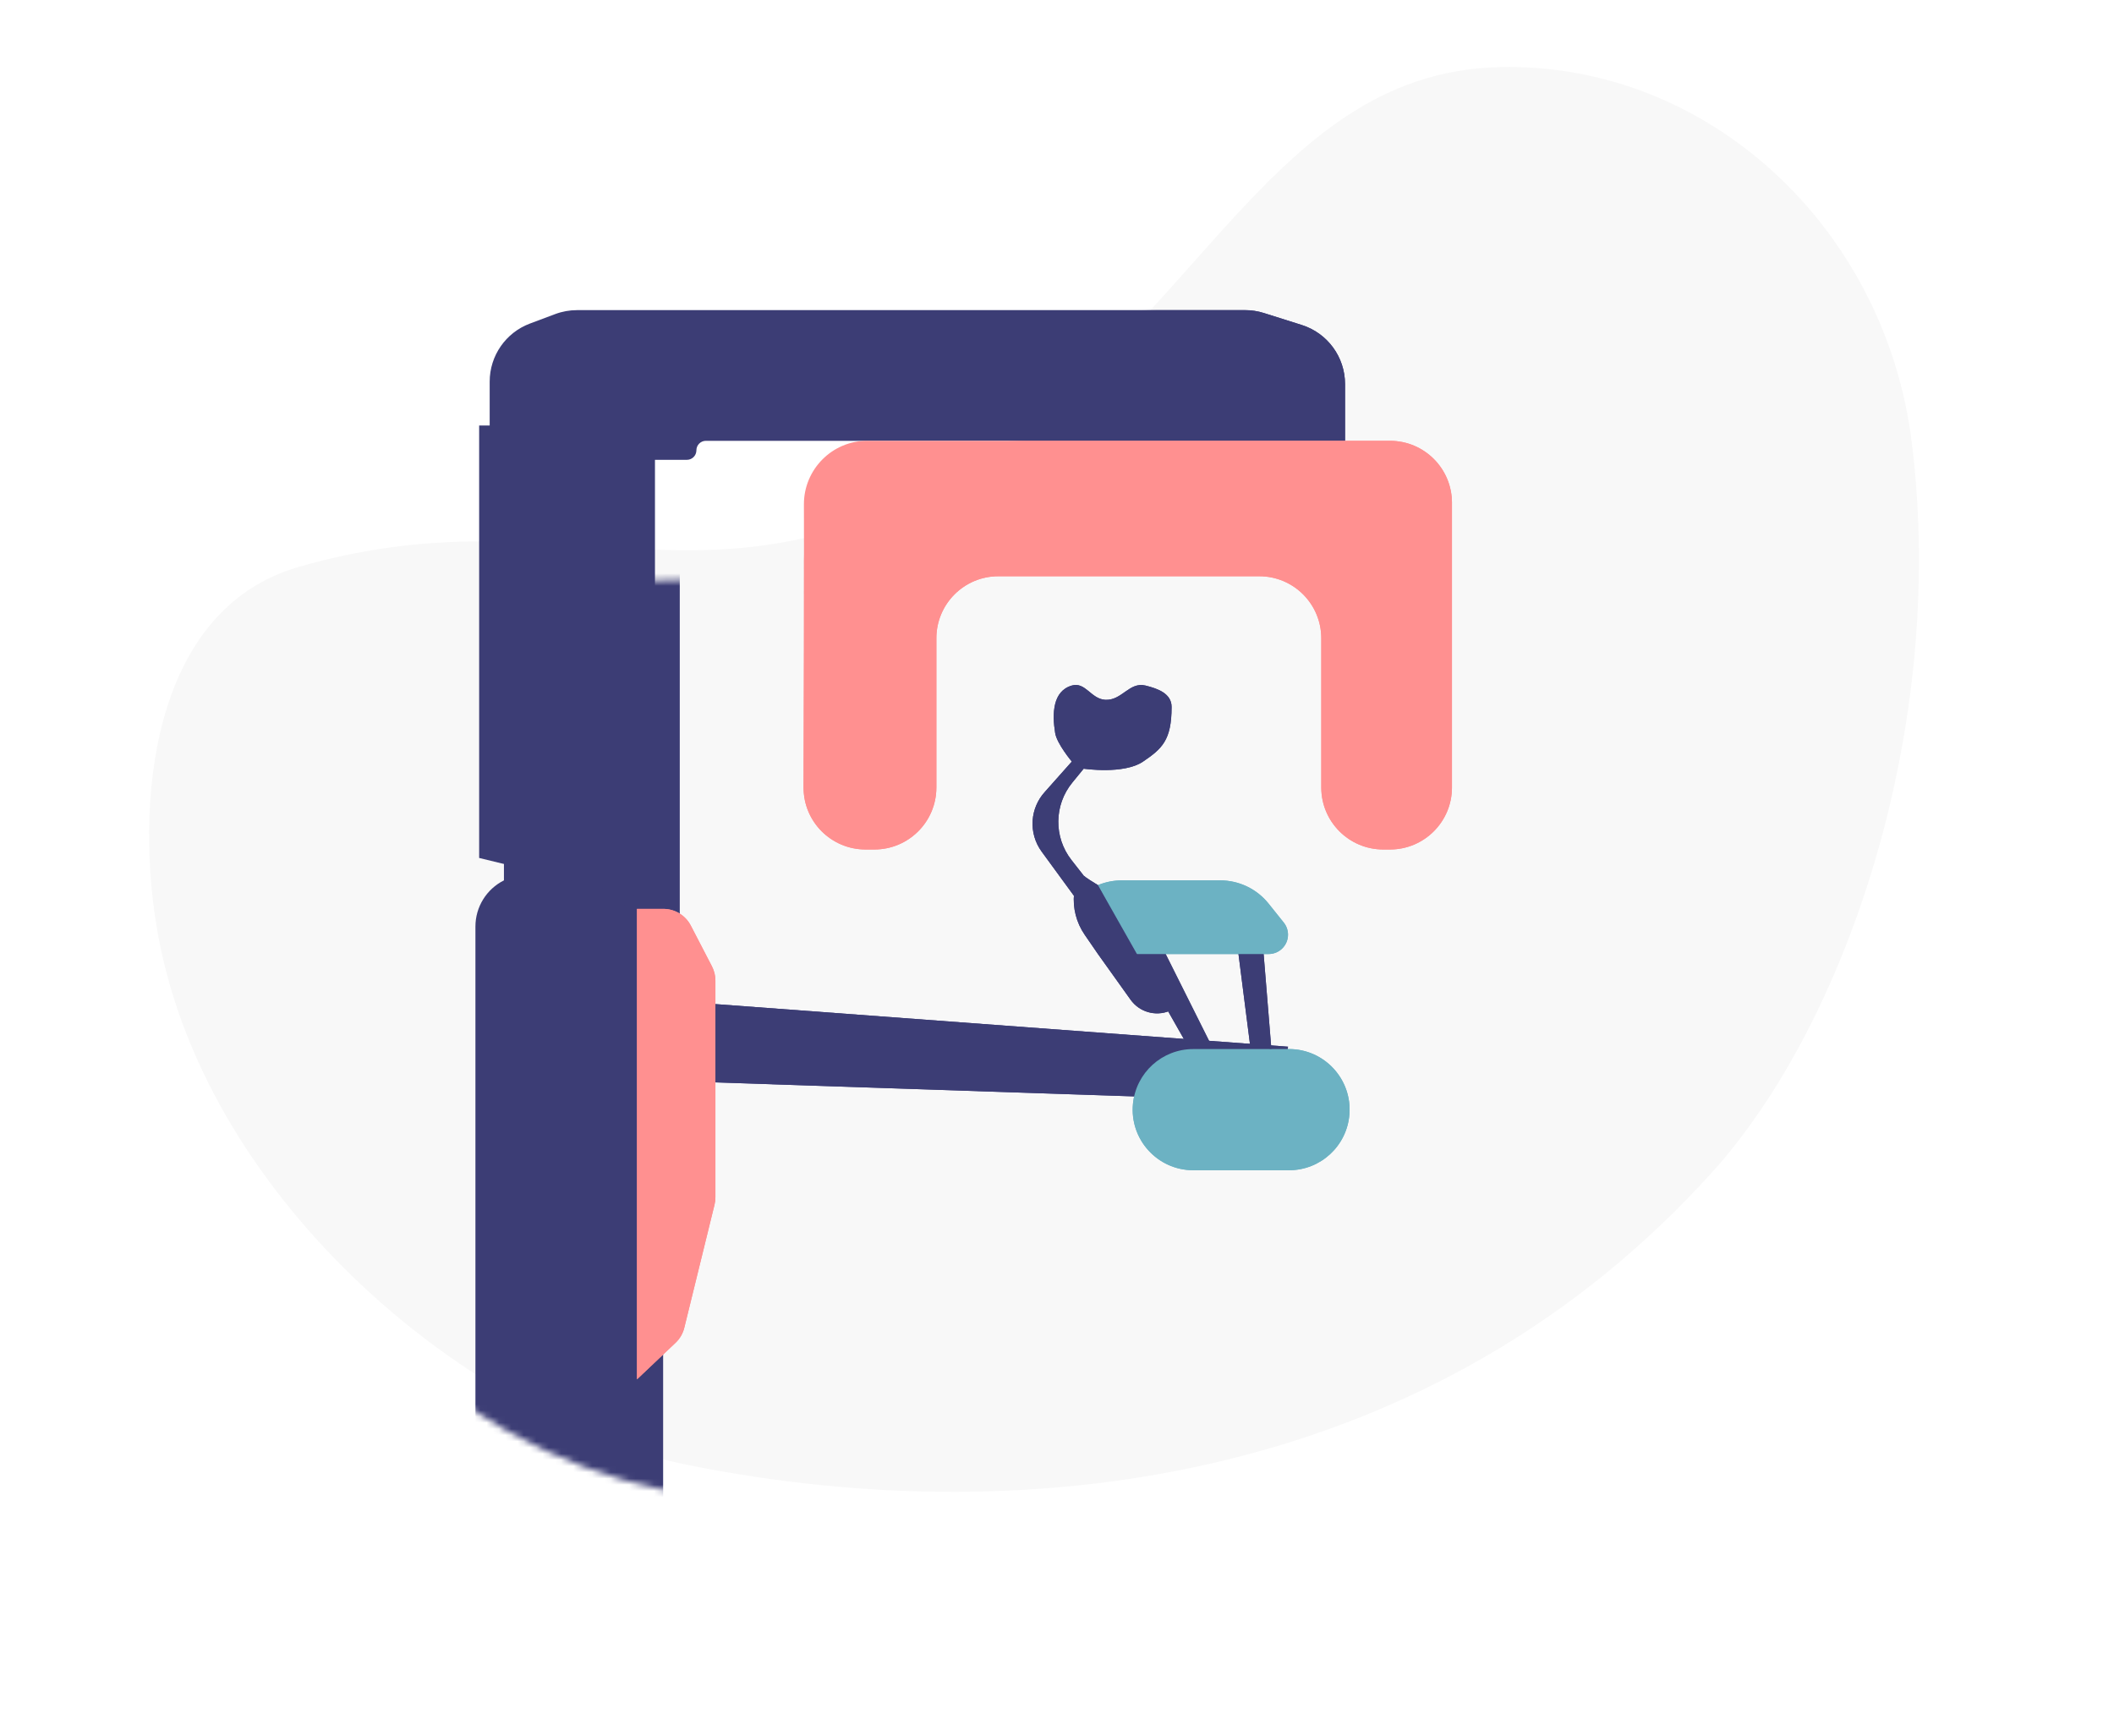 <svg width="341" height="280" viewBox="0 0 341 280" fill="none" xmlns="http://www.w3.org/2000/svg">
<g filter="url(#filter0_i)">
<path d="M44.136 95.463C85.265 83.545 107.631 103.217 145.642 83.307C188.41 60.905 199.156 15.65 238.039 14.821C271.413 14.109 300.063 40.545 304.381 75.375C310.105 121.558 293.765 169.127 272.237 193.025C227.634 242.536 163.164 251.541 107.21 240.365C72.263 233.385 29.645 198.173 21.569 155.209C17.642 134.32 20.074 102.436 44.136 95.463Z" fill="#F8F8F8"/>
</g>
<mask id="mask0" mask-type="alpha" maskUnits="userSpaceOnUse" x="24" y="14" width="282" height="231">
<path d="M49.676 98.021C90.805 86.102 107.631 103.217 145.642 83.307C188.41 60.904 199.156 15.65 238.039 14.82C271.413 14.109 300.063 40.544 304.381 75.375C310.106 121.557 293.765 169.127 272.237 193.025C227.634 242.536 163.165 251.54 107.21 240.364C72.263 233.384 40.081 202.529 27.109 157.767C21.193 137.351 25.614 104.994 49.676 98.021Z" fill="#EDF0F8"/>
</mask>
<g mask="url(#mask0)">
<g filter="url(#filter1_d)">
<path d="M203.764 164.838L111.016 157.94V170.587L202.615 173.653L203.764 164.838Z" fill="#3C3D75"/>
</g>
<g filter="url(#filter2_d)">
<path d="M74.989 57.557V65.264C74.989 67.16 75.832 68.959 77.289 70.173H104.883H106.8C107.646 70.173 108.333 69.487 108.333 68.64C108.333 67.794 109.019 67.107 109.866 67.107H160.456H212.963V57.956C212.963 53.593 210.134 49.734 205.974 48.42L199.869 46.492C198.894 46.184 197.879 46.028 196.857 46.028H89.067C87.868 46.028 86.678 46.244 85.556 46.665L81.478 48.194C77.575 49.657 74.989 53.389 74.989 57.557Z" fill="#3C3D75"/>
</g>
<g filter="url(#filter3_d)">
<path d="M125.619 123.005C125.662 110.798 125.72 90.221 125.676 77.366C125.657 71.736 130.222 67.107 135.851 67.107L141.419 67.107C151.461 67.107 163.773 67.107 175.786 67.107C188.512 67.107 208.336 67.108 220.219 67.108C225.742 67.108 230.209 71.585 230.209 77.108V123.028C230.209 128.551 225.732 133.028 220.209 133.028H219.13C213.607 133.028 209.13 128.551 209.13 123.028V98.953C209.13 93.43 204.654 88.953 199.132 88.953H180.386H157.037C151.514 88.953 147.042 93.43 147.042 98.953V123.028C147.042 128.551 142.565 133.028 137.042 133.028H135.624C130.084 133.028 125.599 128.545 125.619 123.005Z" fill="#FF9090"/>
</g>
<g filter="url(#filter4_d)">
<path d="M77.289 138.394V68.64H105.65V145.292L77.289 138.394Z" fill="#3C3D75"/>
</g>
<g filter="url(#filter5_d)">
<path d="M72.69 252.953V145.452C72.69 142.301 74.47 139.42 77.289 138.011L102.967 143.376V199.907V253.409C102.967 255.38 102.357 257.303 101.22 258.913C99.432 261.447 96.524 262.953 93.422 262.953H82.69C77.167 262.953 72.69 258.476 72.69 252.953Z" fill="#3C3D75"/>
</g>
<g filter="url(#filter6_d)">
<path d="M102.994 142.609H98.751V218.494L104.967 212.606C105.663 211.946 106.155 211.1 106.384 210.169L111.255 190.337C111.35 189.947 111.399 189.547 111.399 189.145V154.176C111.399 153.375 111.206 152.586 110.838 151.875L107.432 145.307C106.573 143.65 104.861 142.609 102.994 142.609Z" fill="#FF9090"/>
</g>
<g filter="url(#filter7_d)">
<path d="M203.926 184.768H188.481C182.706 184.768 178.191 179.788 178.754 174.041C179.245 169.037 183.453 165.221 188.481 165.221H203.926C209.625 165.221 214.115 170.077 213.669 175.759C213.27 180.844 209.027 184.768 203.926 184.768Z" fill="#6CB2C3"/>
</g>
<g filter="url(#filter8_d)">
<path d="M183.068 147.974L191.5 164.838H187.668L178.086 147.974H183.068Z" fill="#3C3D75"/>
</g>
<g filter="url(#filter9_d)">
<path d="M195.333 146.441L197.632 164.454L201.082 165.221L199.548 146.441H195.333Z" fill="#3C3D75"/>
</g>
<g filter="url(#filter10_d)">
<path d="M200.643 149.892H178.853L173.104 138.777L173.232 138.726C174.413 138.254 175.674 138.011 176.946 138.011H192.826C195.864 138.011 198.737 139.392 200.635 141.764L203.08 144.821C203.523 145.375 203.764 146.062 203.764 146.771C203.764 148.495 202.367 149.892 200.643 149.892Z" fill="#6CB2C3"/>
</g>
<g filter="url(#filter11_d)">
<path d="M168.888 106.583C171.077 105.947 171.979 108.733 174.253 108.883C176.946 109.059 178.148 105.942 180.769 106.583C182.835 107.088 184.985 107.905 184.985 110.032C184.985 115.398 183.452 116.764 180.385 118.847C177.268 120.965 170.804 119.997 170.804 119.997L168.973 122.235C166.01 125.856 165.954 131.047 168.837 134.731L170.804 137.244L169.654 141.076L164.019 133.365C162.956 131.91 162.443 130.125 162.571 128.328C162.691 126.654 163.36 125.066 164.476 123.811L168.888 118.847C168.888 118.847 166.485 115.977 166.205 114.248C165.693 111.09 165.815 107.476 168.888 106.583Z" fill="#3C3D75"/>
</g>
<g filter="url(#filter12_d)">
<path d="M173.104 138.776C172.465 138.393 171.111 137.55 170.804 137.243L169.271 139.926L169.252 140.116C169.017 142.468 169.623 144.828 170.962 146.776L173.104 149.891L178.37 157.263C179.778 159.235 182.352 159.989 184.601 159.089L173.104 138.776Z" fill="#3C3D75"/>
</g>
</g>
<g filter="url(#filter13_d)">
<path d="M203.764 164.838L111.016 157.939V170.587L202.614 173.653L203.764 164.838Z" fill="#3C3D75"/>
</g>
<g filter="url(#filter14_d)">
<path d="M74.989 57.556V65.263C74.989 67.16 75.832 68.958 77.289 70.173H104.883H106.8C107.646 70.173 108.333 69.486 108.333 68.64C108.333 67.793 109.019 67.106 109.866 67.106H160.456H212.962V57.955C212.962 53.593 210.134 49.733 205.974 48.419L199.868 46.492C198.894 46.184 197.879 46.027 196.857 46.027H89.067C87.868 46.027 86.678 46.243 85.555 46.664L81.478 48.193C77.575 49.657 74.989 53.388 74.989 57.556Z" fill="#3C3D75"/>
</g>
<g filter="url(#filter15_d)">
<path d="M125.619 123.004C125.662 110.798 125.72 90.221 125.676 77.365C125.656 71.736 130.222 67.107 135.851 67.107L141.419 67.107C151.46 67.107 163.773 67.107 175.786 67.107C188.512 67.107 208.336 67.107 220.219 67.107C225.742 67.107 230.209 71.584 230.209 77.107V123.028C230.209 128.551 225.732 133.028 220.209 133.028H219.13C213.607 133.028 209.13 128.551 209.13 123.028V98.953C209.13 93.43 204.654 88.953 199.131 88.953H180.385H157.037C151.514 88.953 147.042 93.43 147.042 98.953V123.028C147.042 128.551 142.565 133.028 137.042 133.028H135.624C130.084 133.028 125.599 128.545 125.619 123.004Z" fill="#FF9090"/>
</g>
<path d="M77.289 138.393V68.64H105.65V145.292L77.289 138.393Z" fill="#3C3D75"/>
<g filter="url(#filter16_d)">
<path d="M102.993 142.609H98.751V218.494L104.966 212.606C105.663 211.946 106.155 211.1 106.383 210.169L111.254 190.337C111.35 189.947 111.399 189.546 111.399 189.144V154.176C111.399 153.375 111.206 152.585 110.837 151.874L107.432 145.307C106.573 143.649 104.861 142.609 102.993 142.609Z" fill="#FF9090"/>
</g>
<g filter="url(#filter17_d)">
<path d="M203.926 184.767H188.481C182.706 184.767 178.191 179.787 178.754 174.041C179.245 169.036 183.452 165.221 188.481 165.221H203.926C209.625 165.221 214.115 170.077 213.669 175.758C213.27 180.844 209.027 184.767 203.926 184.767Z" fill="#6CB2C3"/>
</g>
<g filter="url(#filter18_d)">
<path d="M183.068 147.974L191.5 164.837H187.667L178.086 147.974H183.068Z" fill="#3C3D75"/>
</g>
<g filter="url(#filter19_d)">
<path d="M195.333 146.441L197.632 164.454L201.081 165.221L199.548 146.441H195.333Z" fill="#3C3D75"/>
</g>
<g filter="url(#filter20_d)">
<path d="M200.643 149.892H178.852L173.103 138.777L173.232 138.726C174.413 138.253 175.673 138.01 176.946 138.01H192.826C195.864 138.01 198.737 139.391 200.634 141.764L203.08 144.821C203.523 145.374 203.764 146.062 203.764 146.77C203.764 148.494 202.367 149.892 200.643 149.892Z" fill="#6CB2C3"/>
</g>
<g filter="url(#filter21_d)">
<path d="M168.888 106.583C171.077 105.946 171.978 108.733 174.253 108.882C176.946 109.059 178.148 105.942 180.769 106.583C182.835 107.088 184.984 107.905 184.984 110.032C184.984 115.398 183.451 116.764 180.385 118.847C177.268 120.965 170.804 119.997 170.804 119.997L168.973 122.235C166.01 125.856 165.954 131.046 168.837 134.73L170.804 137.243L169.654 141.076L164.019 133.364C162.956 131.909 162.443 130.125 162.571 128.328C162.691 126.653 163.36 125.065 164.475 123.811L168.888 118.847C168.888 118.847 166.485 115.977 166.205 114.248C165.693 111.089 165.815 107.476 168.888 106.583Z" fill="#3C3D75"/>
</g>
<g filter="url(#filter22_d)">
<path d="M173.103 138.776C172.465 138.393 171.11 137.55 170.804 137.243L169.271 139.926L169.252 140.115C169.017 142.468 169.622 144.827 170.962 146.776L173.103 149.891L178.369 157.263C179.778 159.235 182.351 159.989 184.601 159.089L173.103 138.776Z" fill="#3C3D75"/>
</g>
<defs>
<filter id="filter0_i" x="20.051" y="10.807" width="289.483" height="233.839" filterUnits="userSpaceOnUse" color-interpolation-filters="sRGB">
<feFlood flood-opacity="0" result="BackgroundImageFix"/>
<feBlend mode="normal" in="SourceGraphic" in2="BackgroundImageFix" result="shape"/>
<feColorMatrix in="SourceAlpha" type="matrix" values="0 0 0 0 0 0 0 0 0 0 0 0 0 0 0 0 0 0 127 0" result="hardAlpha"/>
<feOffset dx="4" dy="-4"/>
<feGaussianBlur stdDeviation="5"/>
<feComposite in2="hardAlpha" operator="arithmetic" k2="-1" k3="1"/>
<feColorMatrix type="matrix" values="0 0 0 0 0 0 0 0 0 0 0 0 0 0 0 0 0 0 0.25 0"/>
<feBlend mode="normal" in2="shape" result="effect1_innerShadow"/>
</filter>
<filter id="filter1_d" x="105.016" y="151.94" width="112.749" height="35.714" filterUnits="userSpaceOnUse" color-interpolation-filters="sRGB">
<feFlood flood-opacity="0" result="BackgroundImageFix"/>
<feColorMatrix in="SourceAlpha" type="matrix" values="0 0 0 0 0 0 0 0 0 0 0 0 0 0 0 0 0 0 127 0"/>
<feOffset dx="4" dy="4"/>
<feGaussianBlur stdDeviation="5"/>
<feColorMatrix type="matrix" values="0 0 0 0 0 0 0 0 0 0 0 0 0 0 0 0 0 0 0.25 0"/>
<feBlend mode="normal" in2="BackgroundImageFix" result="effect1_dropShadow"/>
<feBlend mode="normal" in="SourceGraphic" in2="effect1_dropShadow" result="shape"/>
</filter>
<filter id="filter2_d" x="68.989" y="40.028" width="157.973" height="44.145" filterUnits="userSpaceOnUse" color-interpolation-filters="sRGB">
<feFlood flood-opacity="0" result="BackgroundImageFix"/>
<feColorMatrix in="SourceAlpha" type="matrix" values="0 0 0 0 0 0 0 0 0 0 0 0 0 0 0 0 0 0 127 0"/>
<feOffset dx="4" dy="4"/>
<feGaussianBlur stdDeviation="5"/>
<feColorMatrix type="matrix" values="0 0 0 0 0 0 0 0 0 0 0 0 0 0 0 0 0 0 0.25 0"/>
<feBlend mode="normal" in2="BackgroundImageFix" result="effect1_dropShadow"/>
<feBlend mode="normal" in="SourceGraphic" in2="effect1_dropShadow" result="shape"/>
</filter>
<filter id="filter3_d" x="119.619" y="61.107" width="124.59" height="85.921" filterUnits="userSpaceOnUse" color-interpolation-filters="sRGB">
<feFlood flood-opacity="0" result="BackgroundImageFix"/>
<feColorMatrix in="SourceAlpha" type="matrix" values="0 0 0 0 0 0 0 0 0 0 0 0 0 0 0 0 0 0 127 0"/>
<feOffset dx="4" dy="4"/>
<feGaussianBlur stdDeviation="5"/>
<feColorMatrix type="matrix" values="0 0 0 0 0 0 0 0 0 0 0 0 0 0 0 0 0 0 0.25 0"/>
<feBlend mode="normal" in2="BackgroundImageFix" result="effect1_dropShadow"/>
<feBlend mode="normal" in="SourceGraphic" in2="effect1_dropShadow" result="shape"/>
</filter>
<filter id="filter4_d" x="71.289" y="62.64" width="48.361" height="96.652" filterUnits="userSpaceOnUse" color-interpolation-filters="sRGB">
<feFlood flood-opacity="0" result="BackgroundImageFix"/>
<feColorMatrix in="SourceAlpha" type="matrix" values="0 0 0 0 0 0 0 0 0 0 0 0 0 0 0 0 0 0 127 0"/>
<feOffset dx="4" dy="4"/>
<feGaussianBlur stdDeviation="5"/>
<feColorMatrix type="matrix" values="0 0 0 0 0 0 0 0 0 0 0 0 0 0 0 0 0 0 0.25 0"/>
<feBlend mode="normal" in2="BackgroundImageFix" result="effect1_dropShadow"/>
<feBlend mode="normal" in="SourceGraphic" in2="effect1_dropShadow" result="shape"/>
</filter>
<filter id="filter5_d" x="66.69" y="132.011" width="50.278" height="144.943" filterUnits="userSpaceOnUse" color-interpolation-filters="sRGB">
<feFlood flood-opacity="0" result="BackgroundImageFix"/>
<feColorMatrix in="SourceAlpha" type="matrix" values="0 0 0 0 0 0 0 0 0 0 0 0 0 0 0 0 0 0 127 0"/>
<feOffset dx="4" dy="4"/>
<feGaussianBlur stdDeviation="5"/>
<feColorMatrix type="matrix" values="0 0 0 0 0 0 0 0 0 0 0 0 0 0 0 0 0 0 0.25 0"/>
<feBlend mode="normal" in2="BackgroundImageFix" result="effect1_dropShadow"/>
<feBlend mode="normal" in="SourceGraphic" in2="effect1_dropShadow" result="shape"/>
</filter>
<filter id="filter6_d" x="92.751" y="136.609" width="32.648" height="95.885" filterUnits="userSpaceOnUse" color-interpolation-filters="sRGB">
<feFlood flood-opacity="0" result="BackgroundImageFix"/>
<feColorMatrix in="SourceAlpha" type="matrix" values="0 0 0 0 0 0 0 0 0 0 0 0 0 0 0 0 0 0 127 0"/>
<feOffset dx="4" dy="4"/>
<feGaussianBlur stdDeviation="5"/>
<feColorMatrix type="matrix" values="0 0 0 0 0 0 0 0 0 0 0 0 0 0 0 0 0 0 0.25 0"/>
<feBlend mode="normal" in2="BackgroundImageFix" result="effect1_dropShadow"/>
<feBlend mode="normal" in="SourceGraphic" in2="effect1_dropShadow" result="shape"/>
</filter>
<filter id="filter7_d" x="172.707" y="159.221" width="54.993" height="39.546" filterUnits="userSpaceOnUse" color-interpolation-filters="sRGB">
<feFlood flood-opacity="0" result="BackgroundImageFix"/>
<feColorMatrix in="SourceAlpha" type="matrix" values="0 0 0 0 0 0 0 0 0 0 0 0 0 0 0 0 0 0 127 0"/>
<feOffset dx="4" dy="4"/>
<feGaussianBlur stdDeviation="5"/>
<feColorMatrix type="matrix" values="0 0 0 0 0 0 0 0 0 0 0 0 0 0 0 0 0 0 0.25 0"/>
<feBlend mode="normal" in2="BackgroundImageFix" result="effect1_dropShadow"/>
<feBlend mode="normal" in="SourceGraphic" in2="effect1_dropShadow" result="shape"/>
</filter>
<filter id="filter8_d" x="172.086" y="141.974" width="33.414" height="36.863" filterUnits="userSpaceOnUse" color-interpolation-filters="sRGB">
<feFlood flood-opacity="0" result="BackgroundImageFix"/>
<feColorMatrix in="SourceAlpha" type="matrix" values="0 0 0 0 0 0 0 0 0 0 0 0 0 0 0 0 0 0 127 0"/>
<feOffset dx="4" dy="4"/>
<feGaussianBlur stdDeviation="5"/>
<feColorMatrix type="matrix" values="0 0 0 0 0 0 0 0 0 0 0 0 0 0 0 0 0 0 0.25 0"/>
<feBlend mode="normal" in2="BackgroundImageFix" result="effect1_dropShadow"/>
<feBlend mode="normal" in="SourceGraphic" in2="effect1_dropShadow" result="shape"/>
</filter>
<filter id="filter9_d" x="189.333" y="140.441" width="25.749" height="38.78" filterUnits="userSpaceOnUse" color-interpolation-filters="sRGB">
<feFlood flood-opacity="0" result="BackgroundImageFix"/>
<feColorMatrix in="SourceAlpha" type="matrix" values="0 0 0 0 0 0 0 0 0 0 0 0 0 0 0 0 0 0 127 0"/>
<feOffset dx="4" dy="4"/>
<feGaussianBlur stdDeviation="5"/>
<feColorMatrix type="matrix" values="0 0 0 0 0 0 0 0 0 0 0 0 0 0 0 0 0 0 0.25 0"/>
<feBlend mode="normal" in2="BackgroundImageFix" result="effect1_dropShadow"/>
<feBlend mode="normal" in="SourceGraphic" in2="effect1_dropShadow" result="shape"/>
</filter>
<filter id="filter10_d" x="167.104" y="132.011" width="50.661" height="31.881" filterUnits="userSpaceOnUse" color-interpolation-filters="sRGB">
<feFlood flood-opacity="0" result="BackgroundImageFix"/>
<feColorMatrix in="SourceAlpha" type="matrix" values="0 0 0 0 0 0 0 0 0 0 0 0 0 0 0 0 0 0 127 0"/>
<feOffset dx="4" dy="4"/>
<feGaussianBlur stdDeviation="5"/>
<feColorMatrix type="matrix" values="0 0 0 0 0 0 0 0 0 0 0 0 0 0 0 0 0 0 0.25 0"/>
<feBlend mode="normal" in2="BackgroundImageFix" result="effect1_dropShadow"/>
<feBlend mode="normal" in="SourceGraphic" in2="effect1_dropShadow" result="shape"/>
</filter>
<filter id="filter11_d" x="156.552" y="100.489" width="42.433" height="54.588" filterUnits="userSpaceOnUse" color-interpolation-filters="sRGB">
<feFlood flood-opacity="0" result="BackgroundImageFix"/>
<feColorMatrix in="SourceAlpha" type="matrix" values="0 0 0 0 0 0 0 0 0 0 0 0 0 0 0 0 0 0 127 0"/>
<feOffset dx="4" dy="4"/>
<feGaussianBlur stdDeviation="5"/>
<feColorMatrix type="matrix" values="0 0 0 0 0 0 0 0 0 0 0 0 0 0 0 0 0 0 0.25 0"/>
<feBlend mode="normal" in2="BackgroundImageFix" result="effect1_dropShadow"/>
<feBlend mode="normal" in="SourceGraphic" in2="effect1_dropShadow" result="shape"/>
</filter>
<filter id="filter12_d" x="163.203" y="131.243" width="35.399" height="42.222" filterUnits="userSpaceOnUse" color-interpolation-filters="sRGB">
<feFlood flood-opacity="0" result="BackgroundImageFix"/>
<feColorMatrix in="SourceAlpha" type="matrix" values="0 0 0 0 0 0 0 0 0 0 0 0 0 0 0 0 0 0 127 0"/>
<feOffset dx="4" dy="4"/>
<feGaussianBlur stdDeviation="5"/>
<feColorMatrix type="matrix" values="0 0 0 0 0 0 0 0 0 0 0 0 0 0 0 0 0 0 0.25 0"/>
<feBlend mode="normal" in2="BackgroundImageFix" result="effect1_dropShadow"/>
<feBlend mode="normal" in="SourceGraphic" in2="effect1_dropShadow" result="shape"/>
</filter>
<filter id="filter13_d" x="105.016" y="151.939" width="112.749" height="35.714" filterUnits="userSpaceOnUse" color-interpolation-filters="sRGB">
<feFlood flood-opacity="0" result="BackgroundImageFix"/>
<feColorMatrix in="SourceAlpha" type="matrix" values="0 0 0 0 0 0 0 0 0 0 0 0 0 0 0 0 0 0 127 0"/>
<feOffset dx="4" dy="4"/>
<feGaussianBlur stdDeviation="5"/>
<feColorMatrix type="matrix" values="0 0 0 0 0 0 0 0 0 0 0 0 0 0 0 0 0 0 0.25 0"/>
<feBlend mode="normal" in2="BackgroundImageFix" result="effect1_dropShadow"/>
<feBlend mode="normal" in="SourceGraphic" in2="effect1_dropShadow" result="shape"/>
</filter>
<filter id="filter14_d" x="68.989" y="40.027" width="157.973" height="44.145" filterUnits="userSpaceOnUse" color-interpolation-filters="sRGB">
<feFlood flood-opacity="0" result="BackgroundImageFix"/>
<feColorMatrix in="SourceAlpha" type="matrix" values="0 0 0 0 0 0 0 0 0 0 0 0 0 0 0 0 0 0 127 0"/>
<feOffset dx="4" dy="4"/>
<feGaussianBlur stdDeviation="5"/>
<feColorMatrix type="matrix" values="0 0 0 0 0 0 0 0 0 0 0 0 0 0 0 0 0 0 0.25 0"/>
<feBlend mode="normal" in2="BackgroundImageFix" result="effect1_dropShadow"/>
<feBlend mode="normal" in="SourceGraphic" in2="effect1_dropShadow" result="shape"/>
</filter>
<filter id="filter15_d" x="119.619" y="61.107" width="124.59" height="85.921" filterUnits="userSpaceOnUse" color-interpolation-filters="sRGB">
<feFlood flood-opacity="0" result="BackgroundImageFix"/>
<feColorMatrix in="SourceAlpha" type="matrix" values="0 0 0 0 0 0 0 0 0 0 0 0 0 0 0 0 0 0 127 0"/>
<feOffset dx="4" dy="4"/>
<feGaussianBlur stdDeviation="5"/>
<feColorMatrix type="matrix" values="0 0 0 0 0 0 0 0 0 0 0 0 0 0 0 0 0 0 0.25 0"/>
<feBlend mode="normal" in2="BackgroundImageFix" result="effect1_dropShadow"/>
<feBlend mode="normal" in="SourceGraphic" in2="effect1_dropShadow" result="shape"/>
</filter>
<filter id="filter16_d" x="92.751" y="136.609" width="32.648" height="95.885" filterUnits="userSpaceOnUse" color-interpolation-filters="sRGB">
<feFlood flood-opacity="0" result="BackgroundImageFix"/>
<feColorMatrix in="SourceAlpha" type="matrix" values="0 0 0 0 0 0 0 0 0 0 0 0 0 0 0 0 0 0 127 0"/>
<feOffset dx="4" dy="4"/>
<feGaussianBlur stdDeviation="5"/>
<feColorMatrix type="matrix" values="0 0 0 0 0 0 0 0 0 0 0 0 0 0 0 0 0 0 0.25 0"/>
<feBlend mode="normal" in2="BackgroundImageFix" result="effect1_dropShadow"/>
<feBlend mode="normal" in="SourceGraphic" in2="effect1_dropShadow" result="shape"/>
</filter>
<filter id="filter17_d" x="172.707" y="159.221" width="54.993" height="39.546" filterUnits="userSpaceOnUse" color-interpolation-filters="sRGB">
<feFlood flood-opacity="0" result="BackgroundImageFix"/>
<feColorMatrix in="SourceAlpha" type="matrix" values="0 0 0 0 0 0 0 0 0 0 0 0 0 0 0 0 0 0 127 0"/>
<feOffset dx="4" dy="4"/>
<feGaussianBlur stdDeviation="5"/>
<feColorMatrix type="matrix" values="0 0 0 0 0 0 0 0 0 0 0 0 0 0 0 0 0 0 0.25 0"/>
<feBlend mode="normal" in2="BackgroundImageFix" result="effect1_dropShadow"/>
<feBlend mode="normal" in="SourceGraphic" in2="effect1_dropShadow" result="shape"/>
</filter>
<filter id="filter18_d" x="172.086" y="141.974" width="33.414" height="36.863" filterUnits="userSpaceOnUse" color-interpolation-filters="sRGB">
<feFlood flood-opacity="0" result="BackgroundImageFix"/>
<feColorMatrix in="SourceAlpha" type="matrix" values="0 0 0 0 0 0 0 0 0 0 0 0 0 0 0 0 0 0 127 0"/>
<feOffset dx="4" dy="4"/>
<feGaussianBlur stdDeviation="5"/>
<feColorMatrix type="matrix" values="0 0 0 0 0 0 0 0 0 0 0 0 0 0 0 0 0 0 0.25 0"/>
<feBlend mode="normal" in2="BackgroundImageFix" result="effect1_dropShadow"/>
<feBlend mode="normal" in="SourceGraphic" in2="effect1_dropShadow" result="shape"/>
</filter>
<filter id="filter19_d" x="189.333" y="140.441" width="25.749" height="38.78" filterUnits="userSpaceOnUse" color-interpolation-filters="sRGB">
<feFlood flood-opacity="0" result="BackgroundImageFix"/>
<feColorMatrix in="SourceAlpha" type="matrix" values="0 0 0 0 0 0 0 0 0 0 0 0 0 0 0 0 0 0 127 0"/>
<feOffset dx="4" dy="4"/>
<feGaussianBlur stdDeviation="5"/>
<feColorMatrix type="matrix" values="0 0 0 0 0 0 0 0 0 0 0 0 0 0 0 0 0 0 0.25 0"/>
<feBlend mode="normal" in2="BackgroundImageFix" result="effect1_dropShadow"/>
<feBlend mode="normal" in="SourceGraphic" in2="effect1_dropShadow" result="shape"/>
</filter>
<filter id="filter20_d" x="167.103" y="132.01" width="50.661" height="31.881" filterUnits="userSpaceOnUse" color-interpolation-filters="sRGB">
<feFlood flood-opacity="0" result="BackgroundImageFix"/>
<feColorMatrix in="SourceAlpha" type="matrix" values="0 0 0 0 0 0 0 0 0 0 0 0 0 0 0 0 0 0 127 0"/>
<feOffset dx="4" dy="4"/>
<feGaussianBlur stdDeviation="5"/>
<feColorMatrix type="matrix" values="0 0 0 0 0 0 0 0 0 0 0 0 0 0 0 0 0 0 0.25 0"/>
<feBlend mode="normal" in2="BackgroundImageFix" result="effect1_dropShadow"/>
<feBlend mode="normal" in="SourceGraphic" in2="effect1_dropShadow" result="shape"/>
</filter>
<filter id="filter21_d" x="156.552" y="100.488" width="42.433" height="54.588" filterUnits="userSpaceOnUse" color-interpolation-filters="sRGB">
<feFlood flood-opacity="0" result="BackgroundImageFix"/>
<feColorMatrix in="SourceAlpha" type="matrix" values="0 0 0 0 0 0 0 0 0 0 0 0 0 0 0 0 0 0 127 0"/>
<feOffset dx="4" dy="4"/>
<feGaussianBlur stdDeviation="5"/>
<feColorMatrix type="matrix" values="0 0 0 0 0 0 0 0 0 0 0 0 0 0 0 0 0 0 0.25 0"/>
<feBlend mode="normal" in2="BackgroundImageFix" result="effect1_dropShadow"/>
<feBlend mode="normal" in="SourceGraphic" in2="effect1_dropShadow" result="shape"/>
</filter>
<filter id="filter22_d" x="163.202" y="131.243" width="35.399" height="42.222" filterUnits="userSpaceOnUse" color-interpolation-filters="sRGB">
<feFlood flood-opacity="0" result="BackgroundImageFix"/>
<feColorMatrix in="SourceAlpha" type="matrix" values="0 0 0 0 0 0 0 0 0 0 0 0 0 0 0 0 0 0 127 0"/>
<feOffset dx="4" dy="4"/>
<feGaussianBlur stdDeviation="5"/>
<feColorMatrix type="matrix" values="0 0 0 0 0 0 0 0 0 0 0 0 0 0 0 0 0 0 0.25 0"/>
<feBlend mode="normal" in2="BackgroundImageFix" result="effect1_dropShadow"/>
<feBlend mode="normal" in="SourceGraphic" in2="effect1_dropShadow" result="shape"/>
</filter>
</defs>
</svg>

